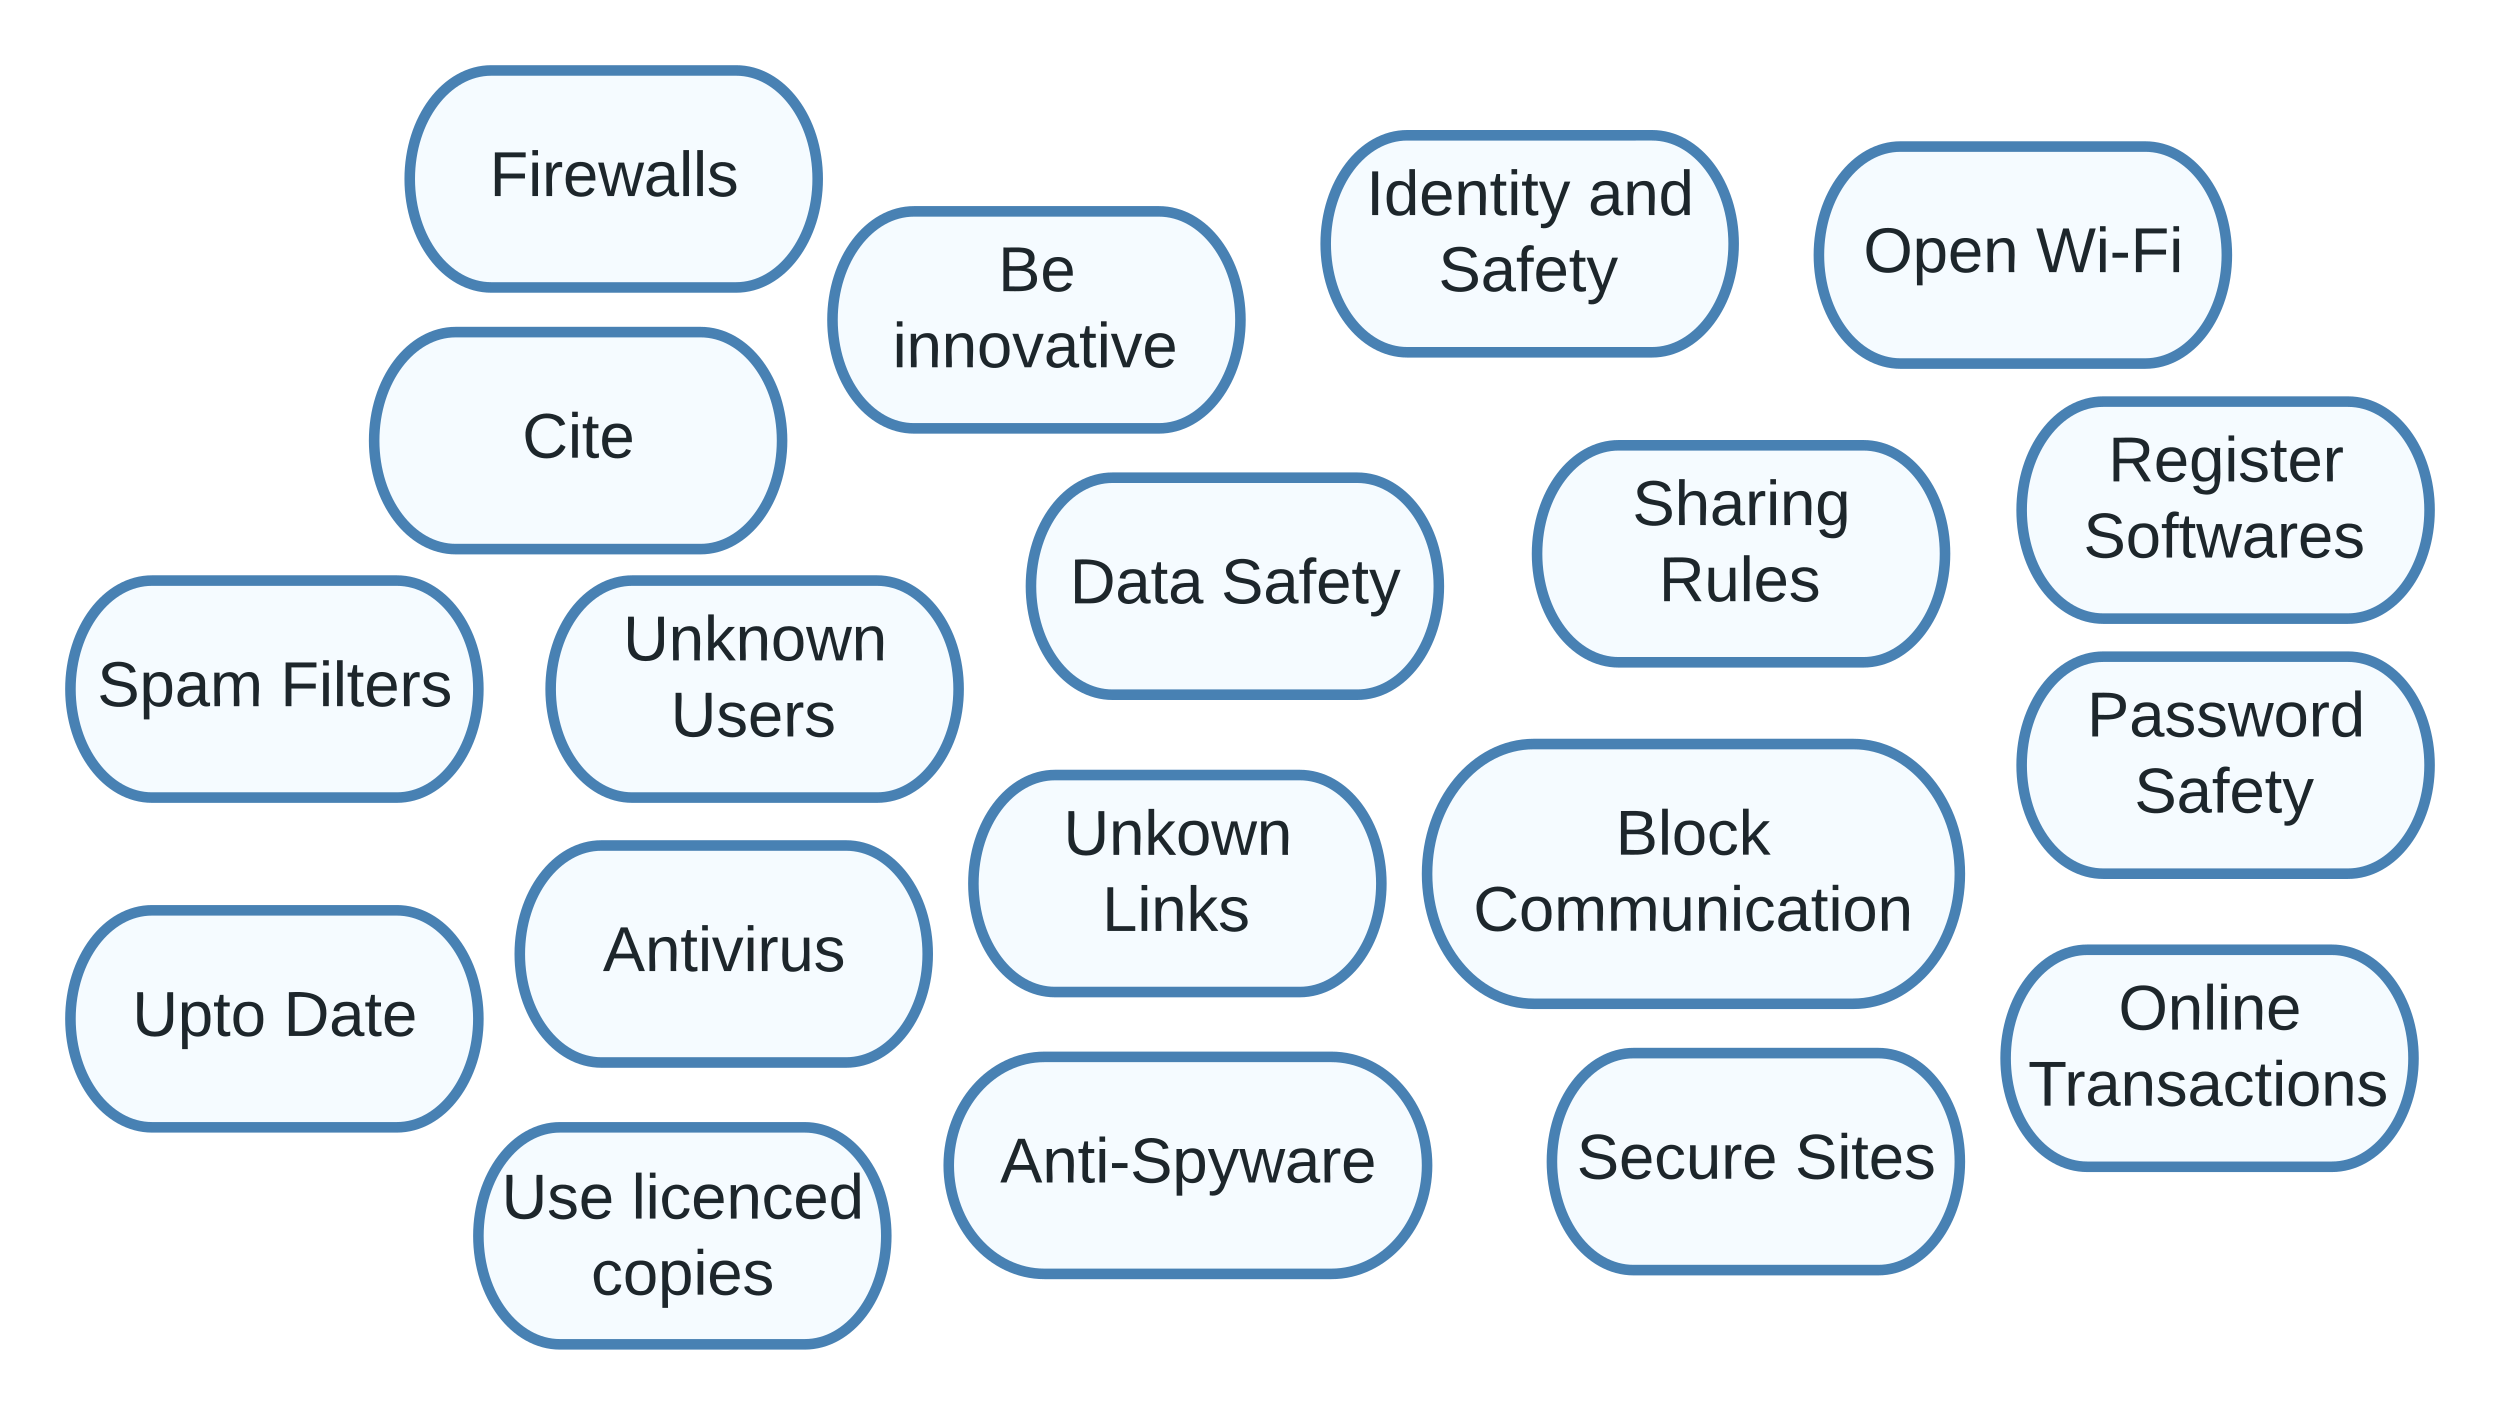 <svg xmlns="http://www.w3.org/2000/svg" xmlns:xlink="http://www.w3.org/1999/xlink" xmlns:lucid="lucid" width="709.64" height="401.6"><g transform="translate(-303.684 -120)" lucid:page-tab-id="0_0"><path d="M0 0h1870.87v1322.83H0z" fill="#fff"/><path d="M502.53 214.27c12.8 0 23.15 13.8 23.15 30.8s-10.36 30.8-23.15 30.8h-69.48c-12.8 0-23.16-13.8-23.16-30.8s10.36-30.8 23.15-30.8z" stroke="#4881b3" stroke-width="3" fill="#f5fbff"/><use xlink:href="#a" transform="matrix(1,0,0,1,414.895,219.267) translate(37.05 30.65)"/><path d="M632.63 180c12.8 0 23.16 13.8 23.16 30.8s-10.38 30.8-23.17 30.8h-69.47c-12.8 0-23.16-13.8-23.16-30.8s10.37-30.8 23.16-30.8z" stroke="#4881b3" stroke-width="3" fill="#f5fbff"/><use xlink:href="#b" transform="matrix(1,0,0,1,545,185) translate(42.005 17.65)"/><use xlink:href="#c" transform="matrix(1,0,0,1,545,185) translate(12.055 39.25)"/><path d="M772.63 158.4c12.8 0 23.16 13.8 23.16 30.8S785.4 220 772.62 220h-69.47c-12.8 0-23.16-13.8-23.16-30.8s10.37-30.8 23.16-30.8z" stroke="#4881b3" stroke-width="3" fill="#f5fbff"/><use xlink:href="#d" transform="matrix(1,0,0,1,685,163.4) translate(6.53 17.65)"/><use xlink:href="#e" transform="matrix(1,0,0,1,685,163.4) translate(69.48 17.65)"/><use xlink:href="#f" transform="matrix(1,0,0,1,685,163.4) translate(27.005 39.25)"/><path d="M688.95 255.6c12.8 0 23.16 13.8 23.16 30.8s-10.36 30.8-23.15 30.8h-69.48c-12.8 0-23.15-13.8-23.15-30.8s10.36-30.8 23.15-30.8z" stroke="#4881b3" stroke-width="3" fill="#f5fbff"/><use xlink:href="#g" transform="matrix(1,0,0,1,601.316,260.6) translate(6.025 30.65)"/><use xlink:href="#f" transform="matrix(1,0,0,1,601.316,260.6) translate(48.975 30.65)"/><path d="M832.63 246.4c12.8 0 23.16 13.8 23.16 30.8S845.4 308 832.62 308h-69.47c-12.8 0-23.16-13.8-23.16-30.8s10.37-30.8 23.16-30.8z" stroke="#4881b3" stroke-width="3" fill="#f5fbff"/><use xlink:href="#h" transform="matrix(1,0,0,1,745,251.4) translate(22.055 17.65)"/><use xlink:href="#i" transform="matrix(1,0,0,1,745,251.4) translate(29.555 39.25)"/><path d="M829.75 331.2c16.7 0 30.25 16.5 30.25 36.87 0 20.36-13.54 36.86-30.25 36.86h-90.73c-16.7 0-30.25-16.5-30.25-36.86s13.54-36.87 30.25-36.87z" stroke="#4881b3" stroke-width="3" fill="#f5fbff"/><use xlink:href="#j" transform="matrix(1,0,0,1,713.772,336.2) translate(48.525 26.4)"/><use xlink:href="#k" transform="matrix(1,0,0,1,713.772,336.2) translate(8.13 48)"/><path d="M552.63 284.8c12.8 0 23.16 13.8 23.16 30.8s-10.38 30.8-23.17 30.8h-69.47c-12.8 0-23.16-13.8-23.16-30.8s10.37-30.8 23.16-30.8z" stroke="#4881b3" stroke-width="3" fill="#f5fbff"/><use xlink:href="#l" transform="matrix(1,0,0,1,465,289.8) translate(15.555 17.65)"/><use xlink:href="#m" transform="matrix(1,0,0,1,465,289.8) translate(29.055 39.25)"/><path d="M672.63 340c12.8 0 23.16 13.8 23.16 30.8s-10.38 30.8-23.17 30.8h-69.47c-12.8 0-23.16-13.8-23.16-30.8s10.37-30.8 23.16-30.8z" stroke="#4881b3" stroke-width="3" fill="#f5fbff"/><use xlink:href="#n" transform="matrix(1,0,0,1,585,345) translate(20.555 17.65)"/><use xlink:href="#o" transform="matrix(1,0,0,1,585,345) translate(31.53 39.25)"/><path d="M512.63 140c12.8 0 23.16 13.8 23.16 30.8s-10.38 30.8-23.17 30.8h-69.47c-12.8 0-23.16-13.8-23.16-30.8s10.37-30.8 23.16-30.8z" stroke="#4881b3" stroke-width="3" fill="#f5fbff"/><use xlink:href="#p" transform="matrix(1,0,0,1,425,145) translate(17.65 30.65)"/><path d="M416.32 284.8c12.8 0 23.15 13.8 23.15 30.8s-10.36 30.8-23.15 30.8h-69.48c-12.8 0-23.16-13.8-23.16-30.8s10.37-30.8 23.16-30.8z" stroke="#4881b3" stroke-width="3" fill="#f5fbff"/><use xlink:href="#q" transform="matrix(1,0,0,1,328.684,289.8) translate(2.625 30.65)"/><use xlink:href="#r" transform="matrix(1,0,0,1,328.684,289.8) translate(54.575 30.65)"/><path d="M543.86 360c12.8 0 23.16 13.8 23.16 30.8s-10.37 30.8-23.16 30.8H474.4c-12.8 0-23.17-13.8-23.17-30.8S461.6 360 474.4 360z" stroke="#4881b3" stroke-width="3" fill="#f5fbff"/><use xlink:href="#s" transform="matrix(1,0,0,1,456.228,365) translate(18.575 30.65)"/><path d="M681.6 420c15 0 27.17 13.8 27.17 30.8s-12.16 30.8-27.16 30.8h-81.46c-15 0-27.16-13.8-27.16-30.8s12.16-30.8 27.16-30.8z" stroke="#4881b3" stroke-width="3" fill="#f5fbff"/><use xlink:href="#t" transform="matrix(1,0,0,1,577.982,425) translate(9.6 30.65)"/><path d="M836.84 418.93c12.8 0 23.16 13.8 23.16 30.8s-10.37 30.8-23.16 30.8h-69.47c-12.8 0-23.16-13.8-23.16-30.8s10.38-30.8 23.17-30.8z" stroke="#4881b3" stroke-width="3" fill="#f5fbff"/><use xlink:href="#u" transform="matrix(1,0,0,1,749.211,423.933) translate(2.05 30.65)"/><use xlink:href="#v" transform="matrix(1,0,0,1,749.211,423.933) translate(64 30.65)"/><path d="M965.6 389.6c12.8 0 23.17 13.8 23.17 30.8s-10.37 30.8-23.16 30.8h-69.46c-12.8 0-23.16-13.8-23.16-30.8s10.37-30.8 23.16-30.8z" stroke="#4881b3" stroke-width="3" fill="#f5fbff"/><use xlink:href="#w" transform="matrix(1,0,0,1,877.982,394.6) translate(27.055 17.65)"/><use xlink:href="#x" transform="matrix(1,0,0,1,877.982,394.6) translate(1.405 39.25)"/><path d="M970.17 306.4c12.8 0 23.16 13.8 23.16 30.8S982.96 368 970.17 368H900.7c-12.8 0-23.16-13.8-23.16-30.8s10.37-30.8 23.16-30.8z" stroke="#4881b3" stroke-width="3" fill="#f5fbff"/><g><use xlink:href="#y" transform="matrix(1,0,0,1,882.538,311.4) translate(13.555 17.65)"/><use xlink:href="#f" transform="matrix(1,0,0,1,882.538,311.4) translate(27.005 39.25)"/></g><path d="M912.63 161.6c12.8 0 23.16 13.8 23.16 30.8s-10.38 30.8-23.17 30.8h-69.47c-12.8 0-23.16-13.8-23.16-30.8s10.37-30.8 23.16-30.8z" stroke="#4881b3" stroke-width="3" fill="#f5fbff"/><g><use xlink:href="#z" transform="matrix(1,0,0,1,825,166.6) translate(7.625 30.65)"/><use xlink:href="#A" transform="matrix(1,0,0,1,825,166.6) translate(56.625 30.65)"/></g><path d="M416.32 378.4c12.8 0 23.15 13.8 23.15 30.8S429.1 440 416.32 440h-69.48c-12.8 0-23.16-13.8-23.16-30.8s10.37-30.8 23.16-30.8z" stroke="#4881b3" stroke-width="3" fill="#f5fbff"/><g><use xlink:href="#B" transform="matrix(1,0,0,1,328.684,383.4) translate(12.55 30.65)"/><use xlink:href="#C" transform="matrix(1,0,0,1,328.684,383.4) translate(55.5 30.65)"/></g><path d="M532.1 440c12.8 0 23.16 13.8 23.16 30.8s-10.36 30.8-23.15 30.8h-69.47c-12.8 0-23.16-13.8-23.16-30.8s10.37-30.8 23.16-30.8z" stroke="#4881b3" stroke-width="3" fill="#f5fbff"/><g><use xlink:href="#D" transform="matrix(1,0,0,1,444.474,445) translate(1.575 20.9)"/><use xlink:href="#E" transform="matrix(1,0,0,1,444.474,445) translate(38.525 20.9)"/><use xlink:href="#F" transform="matrix(1,0,0,1,444.474,445) translate(27.03 42.5)"/></g><path d="M970.17 234c12.8 0 23.16 13.8 23.16 30.8s-10.37 30.8-23.16 30.8H900.7c-12.8 0-23.16-13.8-23.16-30.8S887.9 234 900.7 234z" stroke="#4881b3" stroke-width="3" fill="#f5fbff"/><g><use xlink:href="#G" transform="matrix(1,0,0,1,882.538,239) translate(19.58 17.65)"/><use xlink:href="#H" transform="matrix(1,0,0,1,882.538,239) translate(12.555 39.25)"/></g><defs><path fill="#1d262b" d="M212-179c-10-28-35-45-73-45-59 0-87 40-87 99 0 60 29 101 89 101 43 0 62-24 78-52l27 14C228-24 195 4 139 4 59 4 22-46 18-125c-6-104 99-153 187-111 19 9 31 26 39 46" id="I"/><path fill="#1d262b" d="M24-231v-30h32v30H24zM24 0v-190h32V0H24" id="J"/><path fill="#1d262b" d="M59-47c-2 24 18 29 38 22v24C64 9 27 4 27-40v-127H5v-23h24l9-43h21v43h35v23H59v120" id="K"/><path fill="#1d262b" d="M100-194c63 0 86 42 84 106H49c0 40 14 67 53 68 26 1 43-12 49-29l28 8c-11 28-37 45-77 45C44 4 14-33 15-96c1-61 26-98 85-98zm52 81c6-60-76-77-97-28-3 7-6 17-6 28h103" id="L"/><g id="a"><use transform="matrix(0.05,0,0,0.05,0,0)" xlink:href="#I"/><use transform="matrix(0.05,0,0,0.05,12.95,0)" xlink:href="#J"/><use transform="matrix(0.05,0,0,0.05,16.9,0)" xlink:href="#K"/><use transform="matrix(0.05,0,0,0.05,21.9,0)" xlink:href="#L"/></g><path fill="#1d262b" d="M160-131c35 5 61 23 61 61C221 17 115-2 30 0v-248c76 3 177-17 177 60 0 33-19 50-47 57zm-97-11c50-1 110 9 110-42 0-47-63-36-110-37v79zm0 115c55-2 124 14 124-45 0-56-70-42-124-44v89" id="M"/><g id="b"><use transform="matrix(0.05,0,0,0.05,0,0)" xlink:href="#M"/><use transform="matrix(0.05,0,0,0.05,12,0)" xlink:href="#L"/></g><path fill="#1d262b" d="M117-194c89-4 53 116 60 194h-32v-121c0-31-8-49-39-48C34-167 62-67 57 0H25l-1-190h30c1 10-1 24 2 32 11-22 29-35 61-36" id="N"/><path fill="#1d262b" d="M100-194c62-1 85 37 85 99 1 63-27 99-86 99S16-35 15-95c0-66 28-99 85-99zM99-20c44 1 53-31 53-75 0-43-8-75-51-75s-53 32-53 75 10 74 51 75" id="O"/><path fill="#1d262b" d="M108 0H70L1-190h34L89-25l56-165h34" id="P"/><path fill="#1d262b" d="M141-36C126-15 110 5 73 4 37 3 15-17 15-53c-1-64 63-63 125-63 3-35-9-54-41-54-24 1-41 7-42 31l-33-3c5-37 33-52 76-52 45 0 72 20 72 64v82c-1 20 7 32 28 27v20c-31 9-61-2-59-35zM48-53c0 20 12 33 32 33 41-3 63-29 60-74-43 2-92-5-92 41" id="Q"/><g id="c"><use transform="matrix(0.05,0,0,0.05,0,0)" xlink:href="#J"/><use transform="matrix(0.05,0,0,0.05,3.95,0)" xlink:href="#N"/><use transform="matrix(0.05,0,0,0.05,13.95,0)" xlink:href="#N"/><use transform="matrix(0.05,0,0,0.05,23.95,0)" xlink:href="#O"/><use transform="matrix(0.05,0,0,0.05,33.95,0)" xlink:href="#P"/><use transform="matrix(0.05,0,0,0.05,42.95,0)" xlink:href="#Q"/><use transform="matrix(0.05,0,0,0.05,52.95,0)" xlink:href="#K"/><use transform="matrix(0.05,0,0,0.05,57.95,0)" xlink:href="#J"/><use transform="matrix(0.05,0,0,0.05,61.9,0)" xlink:href="#P"/><use transform="matrix(0.05,0,0,0.05,70.9,0)" xlink:href="#L"/></g><path fill="#1d262b" d="M33 0v-248h34V0H33" id="R"/><path fill="#1d262b" d="M85-194c31 0 48 13 60 33l-1-100h32l1 261h-30c-2-10 0-23-3-31C134-8 116 4 85 4 32 4 16-35 15-94c0-66 23-100 70-100zm9 24c-40 0-46 34-46 75 0 40 6 74 45 74 42 0 51-32 51-76 0-42-9-74-50-73" id="S"/><path fill="#1d262b" d="M179-190L93 31C79 59 56 82 12 73V49c39 6 53-20 64-50L1-190h34L92-34l54-156h33" id="T"/><g id="d"><use transform="matrix(0.05,0,0,0.05,0,0)" xlink:href="#R"/><use transform="matrix(0.05,0,0,0.05,5,0)" xlink:href="#S"/><use transform="matrix(0.05,0,0,0.05,15,0)" xlink:href="#L"/><use transform="matrix(0.05,0,0,0.05,25,0)" xlink:href="#N"/><use transform="matrix(0.05,0,0,0.05,35,0)" xlink:href="#K"/><use transform="matrix(0.05,0,0,0.05,40,0)" xlink:href="#J"/><use transform="matrix(0.05,0,0,0.05,43.95,0)" xlink:href="#K"/><use transform="matrix(0.05,0,0,0.05,48.95,0)" xlink:href="#T"/></g><g id="e"><use transform="matrix(0.05,0,0,0.05,0,0)" xlink:href="#Q"/><use transform="matrix(0.05,0,0,0.05,10,0)" xlink:href="#N"/><use transform="matrix(0.05,0,0,0.05,20,0)" xlink:href="#S"/></g><path fill="#1d262b" d="M185-189c-5-48-123-54-124 2 14 75 158 14 163 119 3 78-121 87-175 55-17-10-28-26-33-46l33-7c5 56 141 63 141-1 0-78-155-14-162-118-5-82 145-84 179-34 5 7 8 16 11 25" id="U"/><path fill="#1d262b" d="M101-234c-31-9-42 10-38 44h38v23H63V0H32v-167H5v-23h27c-7-52 17-82 69-68v24" id="V"/><g id="f"><use transform="matrix(0.05,0,0,0.05,0,0)" xlink:href="#U"/><use transform="matrix(0.05,0,0,0.05,12,0)" xlink:href="#Q"/><use transform="matrix(0.05,0,0,0.05,22,0)" xlink:href="#V"/><use transform="matrix(0.05,0,0,0.05,27,0)" xlink:href="#L"/><use transform="matrix(0.05,0,0,0.05,37,0)" xlink:href="#K"/><use transform="matrix(0.05,0,0,0.05,42,0)" xlink:href="#T"/></g><path fill="#1d262b" d="M30-248c118-7 216 8 213 122C240-48 200 0 122 0H30v-248zM63-27c89 8 146-16 146-99s-60-101-146-95v194" id="W"/><g id="g"><use transform="matrix(0.05,0,0,0.05,0,0)" xlink:href="#W"/><use transform="matrix(0.05,0,0,0.05,12.95,0)" xlink:href="#Q"/><use transform="matrix(0.05,0,0,0.05,22.95,0)" xlink:href="#K"/><use transform="matrix(0.05,0,0,0.05,27.95,0)" xlink:href="#Q"/></g><path fill="#1d262b" d="M106-169C34-169 62-67 57 0H25v-261h32l-1 103c12-21 28-36 61-36 89 0 53 116 60 194h-32v-121c2-32-8-49-39-48" id="X"/><path fill="#1d262b" d="M114-163C36-179 61-72 57 0H25l-1-190h30c1 12-1 29 2 39 6-27 23-49 58-41v29" id="Y"/><path fill="#1d262b" d="M177-190C167-65 218 103 67 71c-23-6-38-20-44-43l32-5c15 47 100 32 89-28v-30C133-14 115 1 83 1 29 1 15-40 15-95c0-56 16-97 71-98 29-1 48 16 59 35 1-10 0-23 2-32h30zM94-22c36 0 50-32 50-73 0-42-14-75-50-75-39 0-46 34-46 75s6 73 46 73" id="Z"/><g id="h"><use transform="matrix(0.05,0,0,0.05,0,0)" xlink:href="#U"/><use transform="matrix(0.05,0,0,0.05,12,0)" xlink:href="#X"/><use transform="matrix(0.05,0,0,0.05,22,0)" xlink:href="#Q"/><use transform="matrix(0.05,0,0,0.05,32,0)" xlink:href="#Y"/><use transform="matrix(0.05,0,0,0.05,37.95,0)" xlink:href="#J"/><use transform="matrix(0.05,0,0,0.05,41.9,0)" xlink:href="#N"/><use transform="matrix(0.05,0,0,0.05,51.9,0)" xlink:href="#Z"/></g><path fill="#1d262b" d="M233-177c-1 41-23 64-60 70L243 0h-38l-65-103H63V0H30v-248c88 3 205-21 203 71zM63-129c60-2 137 13 137-47 0-61-80-42-137-45v92" id="aa"/><path fill="#1d262b" d="M84 4C-5 8 30-112 23-190h32v120c0 31 7 50 39 49 72-2 45-101 50-169h31l1 190h-30c-1-10 1-25-2-33-11 22-28 36-60 37" id="ab"/><path fill="#1d262b" d="M24 0v-261h32V0H24" id="ac"/><path fill="#1d262b" d="M135-143c-3-34-86-38-87 0 15 53 115 12 119 90S17 21 10-45l28-5c4 36 97 45 98 0-10-56-113-15-118-90-4-57 82-63 122-42 12 7 21 19 24 35" id="ad"/><g id="i"><use transform="matrix(0.05,0,0,0.05,0,0)" xlink:href="#aa"/><use transform="matrix(0.05,0,0,0.05,12.95,0)" xlink:href="#ab"/><use transform="matrix(0.05,0,0,0.05,22.95,0)" xlink:href="#ac"/><use transform="matrix(0.05,0,0,0.05,26.9,0)" xlink:href="#L"/><use transform="matrix(0.05,0,0,0.05,36.9,0)" xlink:href="#ad"/></g><path fill="#1d262b" d="M96-169c-40 0-48 33-48 73s9 75 48 75c24 0 41-14 43-38l32 2c-6 37-31 61-74 61-59 0-76-41-82-99-10-93 101-131 147-64 4 7 5 14 7 22l-32 3c-4-21-16-35-41-35" id="ae"/><path fill="#1d262b" d="M143 0L79-87 56-68V0H24v-261h32v163l83-92h37l-77 82L181 0h-38" id="af"/><g id="j"><use transform="matrix(0.05,0,0,0.05,0,0)" xlink:href="#M"/><use transform="matrix(0.05,0,0,0.05,12,0)" xlink:href="#ac"/><use transform="matrix(0.05,0,0,0.05,15.95,0)" xlink:href="#O"/><use transform="matrix(0.05,0,0,0.05,25.95,0)" xlink:href="#ae"/><use transform="matrix(0.05,0,0,0.05,34.95,0)" xlink:href="#af"/></g><path fill="#1d262b" d="M210-169c-67 3-38 105-44 169h-31v-121c0-29-5-50-35-48C34-165 62-65 56 0H25l-1-190h30c1 10-1 24 2 32 10-44 99-50 107 0 11-21 27-35 58-36 85-2 47 119 55 194h-31v-121c0-29-5-49-35-48" id="ag"/><g id="k"><use transform="matrix(0.05,0,0,0.05,0,0)" xlink:href="#I"/><use transform="matrix(0.05,0,0,0.05,12.95,0)" xlink:href="#O"/><use transform="matrix(0.05,0,0,0.05,22.95,0)" xlink:href="#ag"/><use transform="matrix(0.05,0,0,0.05,37.9,0)" xlink:href="#ag"/><use transform="matrix(0.05,0,0,0.05,52.85,0)" xlink:href="#ab"/><use transform="matrix(0.05,0,0,0.05,62.85,0)" xlink:href="#N"/><use transform="matrix(0.05,0,0,0.05,72.85,0)" xlink:href="#J"/><use transform="matrix(0.05,0,0,0.05,76.8,0)" xlink:href="#ae"/><use transform="matrix(0.05,0,0,0.05,85.8,0)" xlink:href="#Q"/><use transform="matrix(0.05,0,0,0.05,95.8,0)" xlink:href="#K"/><use transform="matrix(0.05,0,0,0.05,100.8,0)" xlink:href="#J"/><use transform="matrix(0.05,0,0,0.05,104.75,0)" xlink:href="#O"/><use transform="matrix(0.05,0,0,0.05,114.75,0)" xlink:href="#N"/></g><path fill="#1d262b" d="M232-93c-1 65-40 97-104 97C67 4 28-28 28-90v-158h33c8 89-33 224 67 224 102 0 64-133 71-224h33v155" id="ah"/><path fill="#1d262b" d="M206 0h-36l-40-164L89 0H53L-1-190h32L70-26l43-164h34l41 164 42-164h31" id="ai"/><g id="l"><use transform="matrix(0.05,0,0,0.05,0,0)" xlink:href="#ah"/><use transform="matrix(0.05,0,0,0.05,12.95,0)" xlink:href="#N"/><use transform="matrix(0.05,0,0,0.05,22.95,0)" xlink:href="#af"/><use transform="matrix(0.05,0,0,0.05,31.95,0)" xlink:href="#N"/><use transform="matrix(0.05,0,0,0.05,41.95,0)" xlink:href="#O"/><use transform="matrix(0.05,0,0,0.05,51.95,0)" xlink:href="#ai"/><use transform="matrix(0.05,0,0,0.05,64.9,0)" xlink:href="#N"/></g><g id="m"><use transform="matrix(0.05,0,0,0.05,0,0)" xlink:href="#ah"/><use transform="matrix(0.05,0,0,0.05,12.95,0)" xlink:href="#ad"/><use transform="matrix(0.05,0,0,0.05,21.95,0)" xlink:href="#L"/><use transform="matrix(0.05,0,0,0.05,31.95,0)" xlink:href="#Y"/><use transform="matrix(0.05,0,0,0.05,37.9,0)" xlink:href="#ad"/></g><g id="n"><use transform="matrix(0.05,0,0,0.05,0,0)" xlink:href="#ah"/><use transform="matrix(0.05,0,0,0.05,12.95,0)" xlink:href="#N"/><use transform="matrix(0.05,0,0,0.05,22.95,0)" xlink:href="#af"/><use transform="matrix(0.05,0,0,0.05,31.95,0)" xlink:href="#O"/><use transform="matrix(0.05,0,0,0.05,41.95,0)" xlink:href="#ai"/><use transform="matrix(0.05,0,0,0.05,54.9,0)" xlink:href="#N"/></g><path fill="#1d262b" d="M30 0v-248h33v221h125V0H30" id="aj"/><g id="o"><use transform="matrix(0.05,0,0,0.05,0,0)" xlink:href="#aj"/><use transform="matrix(0.05,0,0,0.05,10,0)" xlink:href="#J"/><use transform="matrix(0.05,0,0,0.05,13.95,0)" xlink:href="#N"/><use transform="matrix(0.05,0,0,0.05,23.95,0)" xlink:href="#af"/><use transform="matrix(0.05,0,0,0.05,32.95,0)" xlink:href="#ad"/></g><path fill="#1d262b" d="M63-220v92h138v28H63V0H30v-248h175v28H63" id="ak"/><g id="p"><use transform="matrix(0.05,0,0,0.05,0,0)" xlink:href="#ak"/><use transform="matrix(0.05,0,0,0.05,10.95,0)" xlink:href="#J"/><use transform="matrix(0.05,0,0,0.05,14.9,0)" xlink:href="#Y"/><use transform="matrix(0.05,0,0,0.05,20.85,0)" xlink:href="#L"/><use transform="matrix(0.05,0,0,0.05,30.85,0)" xlink:href="#ai"/><use transform="matrix(0.05,0,0,0.05,43.8,0)" xlink:href="#Q"/><use transform="matrix(0.05,0,0,0.05,53.8,0)" xlink:href="#ac"/><use transform="matrix(0.05,0,0,0.05,57.75,0)" xlink:href="#ac"/><use transform="matrix(0.05,0,0,0.05,61.7,0)" xlink:href="#ad"/></g><path fill="#1d262b" d="M115-194c55 1 70 41 70 98S169 2 115 4C84 4 66-9 55-30l1 105H24l-1-265h31l2 30c10-21 28-34 59-34zm-8 174c40 0 45-34 45-75s-6-73-45-74c-42 0-51 32-51 76 0 43 10 73 51 73" id="al"/><g id="q"><use transform="matrix(0.05,0,0,0.05,0,0)" xlink:href="#U"/><use transform="matrix(0.05,0,0,0.05,12,0)" xlink:href="#al"/><use transform="matrix(0.05,0,0,0.05,22,0)" xlink:href="#Q"/><use transform="matrix(0.05,0,0,0.05,32,0)" xlink:href="#ag"/></g><g id="r"><use transform="matrix(0.05,0,0,0.05,0,0)" xlink:href="#ak"/><use transform="matrix(0.05,0,0,0.05,10.95,0)" xlink:href="#J"/><use transform="matrix(0.05,0,0,0.05,14.9,0)" xlink:href="#ac"/><use transform="matrix(0.05,0,0,0.05,18.85,0)" xlink:href="#K"/><use transform="matrix(0.05,0,0,0.05,23.85,0)" xlink:href="#L"/><use transform="matrix(0.05,0,0,0.05,33.85,0)" xlink:href="#Y"/><use transform="matrix(0.05,0,0,0.05,39.8,0)" xlink:href="#ad"/></g><path fill="#1d262b" d="M205 0l-28-72H64L36 0H1l101-248h38L239 0h-34zm-38-99l-47-123c-12 45-31 82-46 123h93" id="am"/><g id="s"><use transform="matrix(0.05,0,0,0.05,0,0)" xlink:href="#am"/><use transform="matrix(0.05,0,0,0.05,12,0)" xlink:href="#N"/><use transform="matrix(0.05,0,0,0.05,22,0)" xlink:href="#K"/><use transform="matrix(0.05,0,0,0.05,27,0)" xlink:href="#J"/><use transform="matrix(0.05,0,0,0.05,30.95,0)" xlink:href="#P"/><use transform="matrix(0.05,0,0,0.05,39.95,0)" xlink:href="#J"/><use transform="matrix(0.05,0,0,0.05,43.9,0)" xlink:href="#Y"/><use transform="matrix(0.05,0,0,0.05,49.85,0)" xlink:href="#ab"/><use transform="matrix(0.05,0,0,0.05,59.85,0)" xlink:href="#ad"/></g><path fill="#1d262b" d="M16-82v-28h88v28H16" id="an"/><g id="t"><use transform="matrix(0.05,0,0,0.05,0,0)" xlink:href="#am"/><use transform="matrix(0.05,0,0,0.05,12,0)" xlink:href="#N"/><use transform="matrix(0.05,0,0,0.05,22,0)" xlink:href="#K"/><use transform="matrix(0.05,0,0,0.05,27,0)" xlink:href="#J"/><use transform="matrix(0.05,0,0,0.05,30.95,0)" xlink:href="#an"/><use transform="matrix(0.05,0,0,0.05,36.9,0)" xlink:href="#U"/><use transform="matrix(0.05,0,0,0.05,48.9,0)" xlink:href="#al"/><use transform="matrix(0.05,0,0,0.05,58.9,0)" xlink:href="#T"/><use transform="matrix(0.05,0,0,0.05,67.9,0)" xlink:href="#ai"/><use transform="matrix(0.05,0,0,0.05,80.85,0)" xlink:href="#Q"/><use transform="matrix(0.05,0,0,0.05,90.85,0)" xlink:href="#Y"/><use transform="matrix(0.05,0,0,0.05,96.8,0)" xlink:href="#L"/></g><g id="u"><use transform="matrix(0.05,0,0,0.05,0,0)" xlink:href="#U"/><use transform="matrix(0.05,0,0,0.05,12,0)" xlink:href="#L"/><use transform="matrix(0.05,0,0,0.05,22,0)" xlink:href="#ae"/><use transform="matrix(0.05,0,0,0.05,31,0)" xlink:href="#ab"/><use transform="matrix(0.05,0,0,0.05,41,0)" xlink:href="#Y"/><use transform="matrix(0.05,0,0,0.05,46.95,0)" xlink:href="#L"/></g><g id="v"><use transform="matrix(0.05,0,0,0.05,0,0)" xlink:href="#U"/><use transform="matrix(0.05,0,0,0.05,12,0)" xlink:href="#J"/><use transform="matrix(0.05,0,0,0.05,15.95,0)" xlink:href="#K"/><use transform="matrix(0.05,0,0,0.05,20.95,0)" xlink:href="#L"/><use transform="matrix(0.05,0,0,0.05,30.95,0)" xlink:href="#ad"/></g><path fill="#1d262b" d="M140-251c81 0 123 46 123 126C263-46 219 4 140 4 59 4 17-45 17-125s42-126 123-126zm0 227c63 0 89-41 89-101s-29-99-89-99c-61 0-89 39-89 99S79-25 140-24" id="ao"/><g id="w"><use transform="matrix(0.05,0,0,0.05,0,0)" xlink:href="#ao"/><use transform="matrix(0.05,0,0,0.05,14,0)" xlink:href="#N"/><use transform="matrix(0.05,0,0,0.05,24,0)" xlink:href="#ac"/><use transform="matrix(0.05,0,0,0.05,27.95,0)" xlink:href="#J"/><use transform="matrix(0.05,0,0,0.05,31.9,0)" xlink:href="#N"/><use transform="matrix(0.05,0,0,0.05,41.9,0)" xlink:href="#L"/></g><path fill="#1d262b" d="M127-220V0H93v-220H8v-28h204v28h-85" id="ap"/><g id="x"><use transform="matrix(0.05,0,0,0.05,0,0)" xlink:href="#ap"/><use transform="matrix(0.05,0,0,0.05,10.3,0)" xlink:href="#Y"/><use transform="matrix(0.05,0,0,0.05,16.25,0)" xlink:href="#Q"/><use transform="matrix(0.05,0,0,0.05,26.25,0)" xlink:href="#N"/><use transform="matrix(0.05,0,0,0.05,36.25,0)" xlink:href="#ad"/><use transform="matrix(0.05,0,0,0.05,45.25,0)" xlink:href="#Q"/><use transform="matrix(0.05,0,0,0.05,55.25,0)" xlink:href="#ae"/><use transform="matrix(0.05,0,0,0.05,64.25,0)" xlink:href="#K"/><use transform="matrix(0.05,0,0,0.05,69.25,0)" xlink:href="#J"/><use transform="matrix(0.05,0,0,0.05,73.2,0)" xlink:href="#O"/><use transform="matrix(0.05,0,0,0.05,83.2,0)" xlink:href="#N"/><use transform="matrix(0.05,0,0,0.05,93.2,0)" xlink:href="#ad"/></g><path fill="#1d262b" d="M30-248c87 1 191-15 191 75 0 78-77 80-158 76V0H30v-248zm33 125c57 0 124 11 124-50 0-59-68-47-124-48v98" id="aq"/><g id="y"><use transform="matrix(0.05,0,0,0.05,0,0)" xlink:href="#aq"/><use transform="matrix(0.05,0,0,0.05,12,0)" xlink:href="#Q"/><use transform="matrix(0.05,0,0,0.05,22,0)" xlink:href="#ad"/><use transform="matrix(0.05,0,0,0.05,31,0)" xlink:href="#ad"/><use transform="matrix(0.05,0,0,0.05,40,0)" xlink:href="#ai"/><use transform="matrix(0.05,0,0,0.05,52.95,0)" xlink:href="#O"/><use transform="matrix(0.05,0,0,0.05,62.95,0)" xlink:href="#Y"/><use transform="matrix(0.05,0,0,0.05,68.9,0)" xlink:href="#S"/></g><g id="z"><use transform="matrix(0.05,0,0,0.05,0,0)" xlink:href="#ao"/><use transform="matrix(0.05,0,0,0.05,14,0)" xlink:href="#al"/><use transform="matrix(0.05,0,0,0.05,24,0)" xlink:href="#L"/><use transform="matrix(0.05,0,0,0.05,34,0)" xlink:href="#N"/></g><path fill="#1d262b" d="M266 0h-40l-56-210L115 0H75L2-248h35L96-30l15-64 43-154h32l59 218 59-218h35" id="ar"/><g id="A"><use transform="matrix(0.05,0,0,0.05,0,0)" xlink:href="#ar"/><use transform="matrix(0.05,0,0,0.05,16.95,0)" xlink:href="#J"/><use transform="matrix(0.05,0,0,0.05,20.9,0)" xlink:href="#an"/><use transform="matrix(0.05,0,0,0.05,26.85,0)" xlink:href="#ak"/><use transform="matrix(0.05,0,0,0.05,37.8,0)" xlink:href="#J"/></g><g id="B"><use transform="matrix(0.05,0,0,0.05,0,0)" xlink:href="#ah"/><use transform="matrix(0.05,0,0,0.05,12.95,0)" xlink:href="#al"/><use transform="matrix(0.05,0,0,0.05,22.95,0)" xlink:href="#K"/><use transform="matrix(0.05,0,0,0.05,27.95,0)" xlink:href="#O"/></g><g id="C"><use transform="matrix(0.05,0,0,0.05,0,0)" xlink:href="#W"/><use transform="matrix(0.05,0,0,0.05,12.95,0)" xlink:href="#Q"/><use transform="matrix(0.05,0,0,0.05,22.95,0)" xlink:href="#K"/><use transform="matrix(0.05,0,0,0.05,27.95,0)" xlink:href="#L"/></g><g id="D"><use transform="matrix(0.05,0,0,0.05,0,0)" xlink:href="#ah"/><use transform="matrix(0.05,0,0,0.05,12.95,0)" xlink:href="#ad"/><use transform="matrix(0.05,0,0,0.05,21.95,0)" xlink:href="#L"/></g><g id="E"><use transform="matrix(0.05,0,0,0.05,0,0)" xlink:href="#ac"/><use transform="matrix(0.05,0,0,0.05,3.95,0)" xlink:href="#J"/><use transform="matrix(0.05,0,0,0.05,7.9,0)" xlink:href="#ae"/><use transform="matrix(0.05,0,0,0.05,16.9,0)" xlink:href="#L"/><use transform="matrix(0.05,0,0,0.05,26.9,0)" xlink:href="#N"/><use transform="matrix(0.05,0,0,0.05,36.9,0)" xlink:href="#ae"/><use transform="matrix(0.05,0,0,0.05,45.9,0)" xlink:href="#L"/><use transform="matrix(0.05,0,0,0.05,55.9,0)" xlink:href="#S"/></g><g id="F"><use transform="matrix(0.05,0,0,0.05,0,0)" xlink:href="#ae"/><use transform="matrix(0.05,0,0,0.05,9,0)" xlink:href="#O"/><use transform="matrix(0.05,0,0,0.05,19,0)" xlink:href="#al"/><use transform="matrix(0.05,0,0,0.05,29,0)" xlink:href="#J"/><use transform="matrix(0.05,0,0,0.05,32.95,0)" xlink:href="#L"/><use transform="matrix(0.05,0,0,0.05,42.95,0)" xlink:href="#ad"/></g><g id="G"><use transform="matrix(0.05,0,0,0.05,0,0)" xlink:href="#aa"/><use transform="matrix(0.05,0,0,0.05,12.95,0)" xlink:href="#L"/><use transform="matrix(0.05,0,0,0.05,22.95,0)" xlink:href="#Z"/><use transform="matrix(0.05,0,0,0.05,32.95,0)" xlink:href="#J"/><use transform="matrix(0.05,0,0,0.05,36.9,0)" xlink:href="#ad"/><use transform="matrix(0.05,0,0,0.05,45.9,0)" xlink:href="#K"/><use transform="matrix(0.05,0,0,0.05,50.9,0)" xlink:href="#L"/><use transform="matrix(0.05,0,0,0.05,60.9,0)" xlink:href="#Y"/></g><g id="H"><use transform="matrix(0.05,0,0,0.05,0,0)" xlink:href="#U"/><use transform="matrix(0.05,0,0,0.05,12,0)" xlink:href="#O"/><use transform="matrix(0.05,0,0,0.05,22,0)" xlink:href="#V"/><use transform="matrix(0.05,0,0,0.05,27,0)" xlink:href="#K"/><use transform="matrix(0.05,0,0,0.05,32,0)" xlink:href="#ai"/><use transform="matrix(0.05,0,0,0.05,44.95,0)" xlink:href="#Q"/><use transform="matrix(0.05,0,0,0.05,54.95,0)" xlink:href="#Y"/><use transform="matrix(0.05,0,0,0.05,60.9,0)" xlink:href="#L"/><use transform="matrix(0.05,0,0,0.05,70.9,0)" xlink:href="#ad"/></g></defs></g></svg>